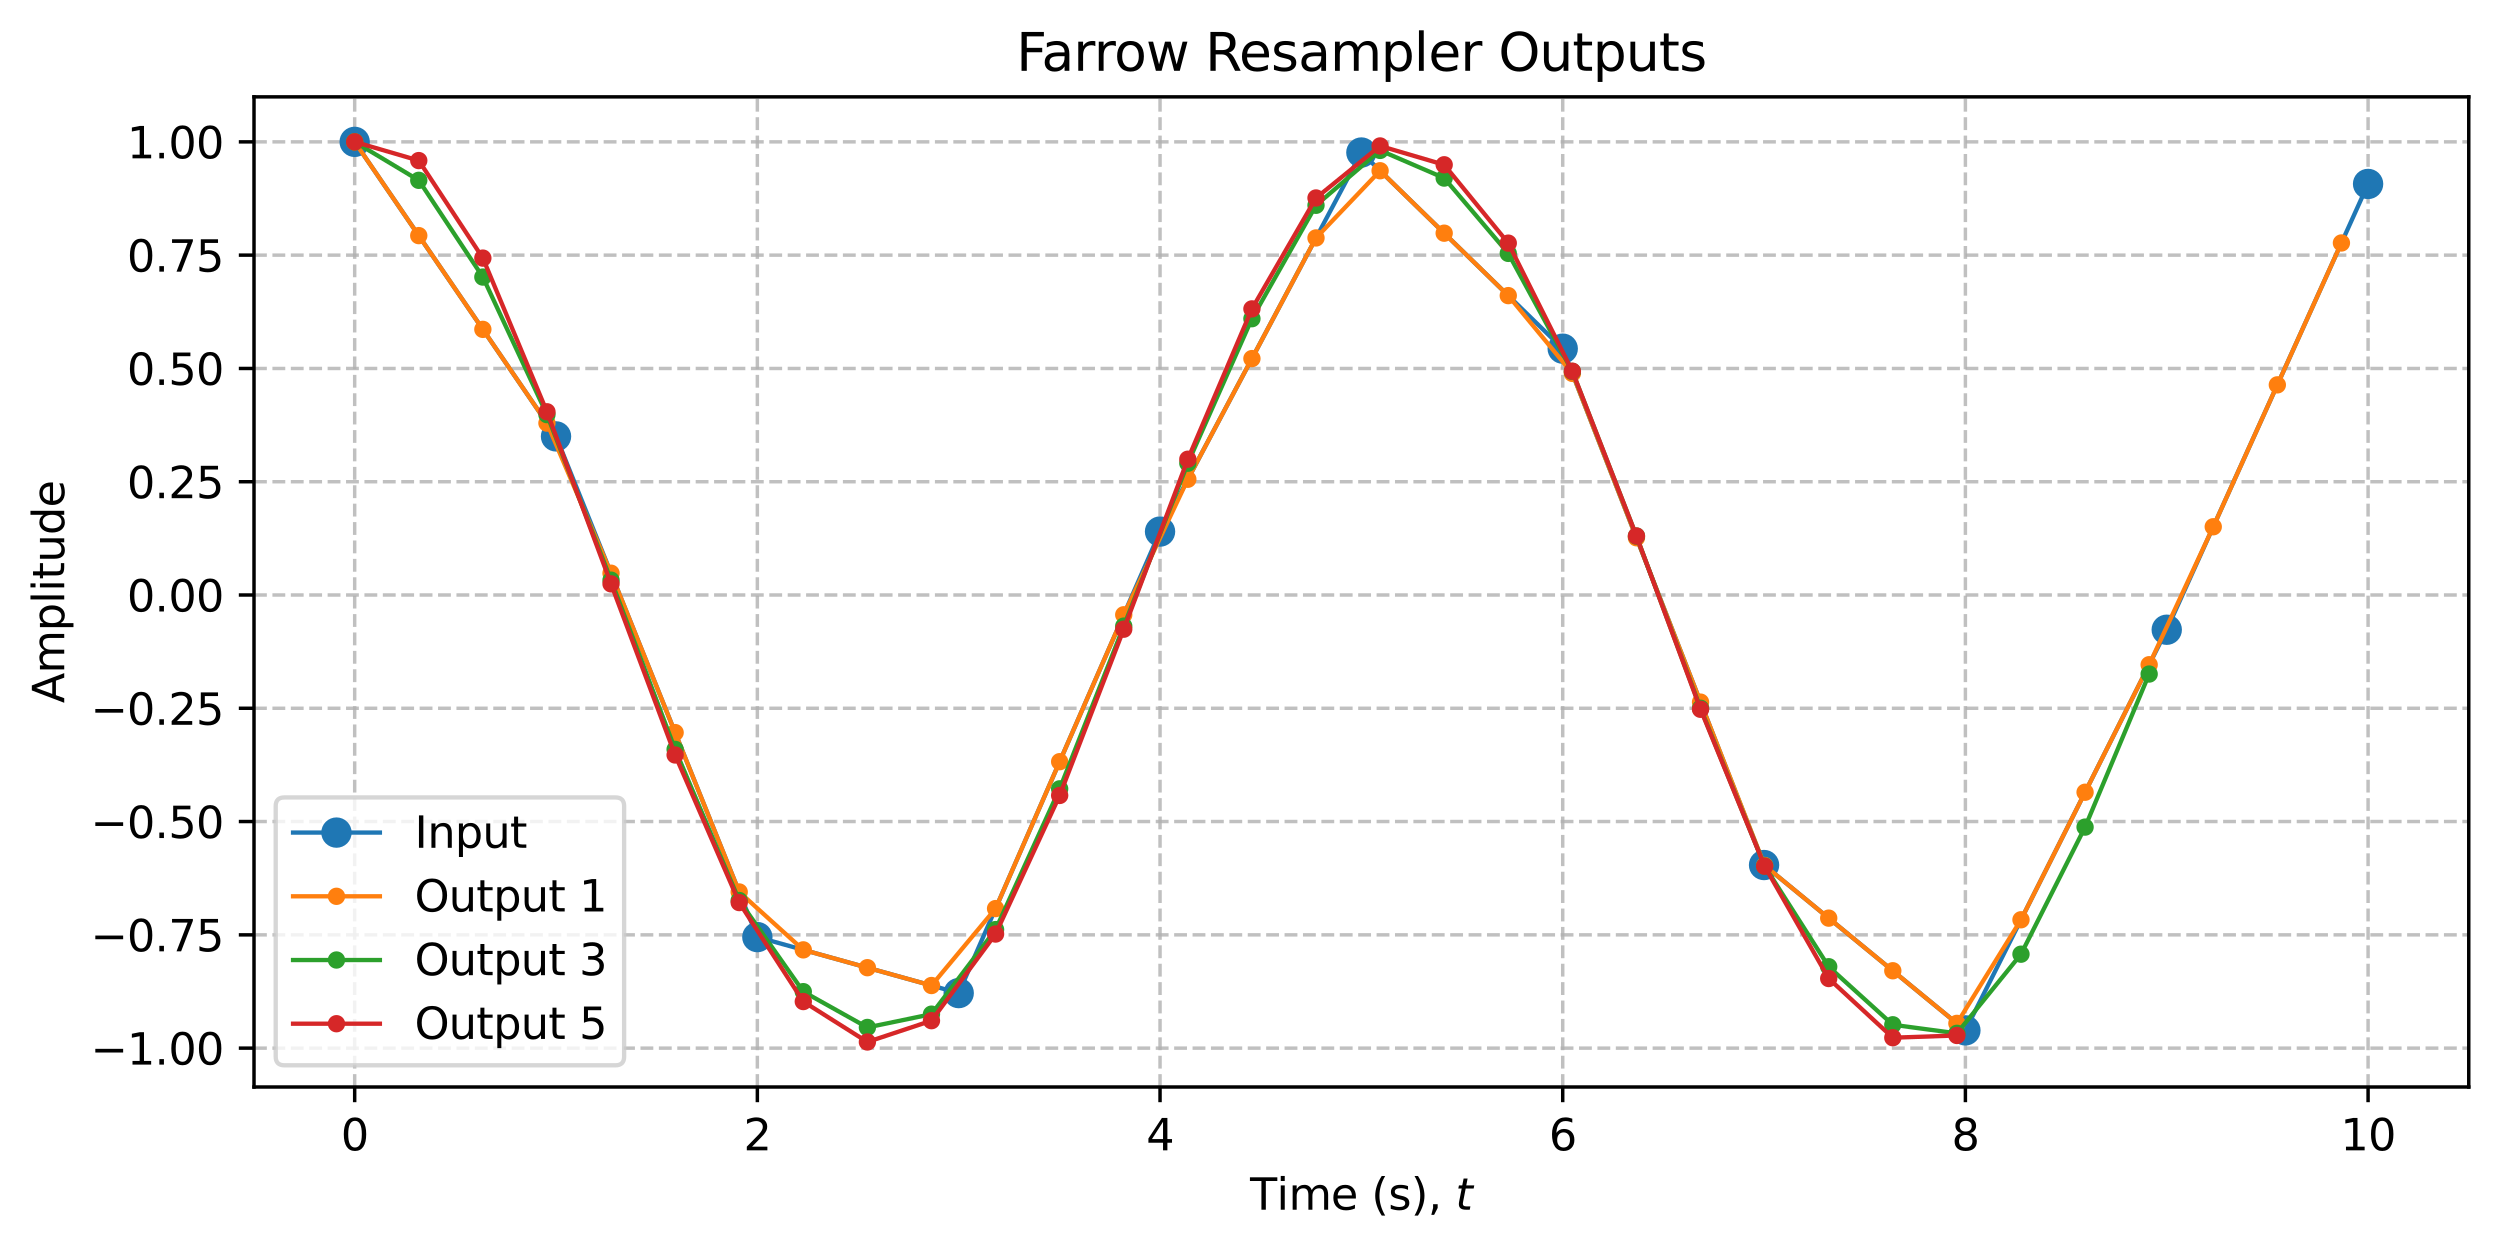 <?xml version="1.0" encoding="utf-8" standalone="no"?>
<!DOCTYPE svg PUBLIC "-//W3C//DTD SVG 1.1//EN"
  "http://www.w3.org/Graphics/SVG/1.1/DTD/svg11.dtd">
<svg xmlns:xlink="http://www.w3.org/1999/xlink" width="576pt" height="288pt" viewBox="0 0 576 288" xmlns="http://www.w3.org/2000/svg" version="1.1">
 <defs>
  <style type="text/css">*{stroke-linejoin: round; stroke-linecap: butt}</style>
 </defs>
 <g id="figure_1">
  <g id="patch_1">
   <path d="M 0 288 
L 576 288 
L 576 0 
L 0 0 
z
" style="fill: #ffffff"/>
  </g>
  <g id="axes_1">
   <g id="patch_2">
    <path d="M 58.523 250.444 
L 568.8 250.444 
L 568.8 22.318 
L 58.523 22.318 
z
" style="fill: #ffffff"/>
   </g>
   <g id="matplotlib.axis_1">
    <g id="xtick_1">
     <g id="line2d_1">
      <path d="M 81.718 250.444 
L 81.718 22.318 
" clip-path="url(#pee2b78d1b6)" style="fill: none; stroke-dasharray: 2.96,1.28; stroke-dashoffset: 0; stroke: #b0b0b0; stroke-opacity: 0.8; stroke-width: 0.8"/>
     </g>
     <g id="line2d_2">
      <defs>
       <path id="m892d842a64" d="M 0 0 
L 0 3.5 
" style="stroke: #000000; stroke-width: 0.8"/>
      </defs>
      <g>
       <use xlink:href="#m892d842a64" x="81.718" y="250.444" style="stroke: #000000; stroke-width: 0.8"/>
      </g>
     </g>
     <g id="text_1">
      <!-- 0 -->
      <g transform="translate(78.537 265.042) scale(0.1 -0.1)">
       <defs>
        <path id="DejaVuSans-30" d="M 2034 4250 
Q 1547 4250 1301 3770 
Q 1056 3291 1056 2328 
Q 1056 1369 1301 889 
Q 1547 409 2034 409 
Q 2525 409 2770 889 
Q 3016 1369 3016 2328 
Q 3016 3291 2770 3770 
Q 2525 4250 2034 4250 
z
M 2034 4750 
Q 2819 4750 3233 4129 
Q 3647 3509 3647 2328 
Q 3647 1150 3233 529 
Q 2819 -91 2034 -91 
Q 1250 -91 836 529 
Q 422 1150 422 2328 
Q 422 3509 836 4129 
Q 1250 4750 2034 4750 
z
" transform="scale(0.016)"/>
       </defs>
       <use xlink:href="#DejaVuSans-30"/>
      </g>
     </g>
    </g>
    <g id="xtick_2">
     <g id="line2d_3">
      <path d="M 174.495 250.444 
L 174.495 22.318 
" clip-path="url(#pee2b78d1b6)" style="fill: none; stroke-dasharray: 2.96,1.28; stroke-dashoffset: 0; stroke: #b0b0b0; stroke-opacity: 0.8; stroke-width: 0.8"/>
     </g>
     <g id="line2d_4">
      <g>
       <use xlink:href="#m892d842a64" x="174.495" y="250.444" style="stroke: #000000; stroke-width: 0.8"/>
      </g>
     </g>
     <g id="text_2">
      <!-- 2 -->
      <g transform="translate(171.314 265.042) scale(0.1 -0.1)">
       <defs>
        <path id="DejaVuSans-32" d="M 1228 531 
L 3431 531 
L 3431 0 
L 469 0 
L 469 531 
Q 828 903 1448 1529 
Q 2069 2156 2228 2338 
Q 2531 2678 2651 2914 
Q 2772 3150 2772 3378 
Q 2772 3750 2511 3984 
Q 2250 4219 1831 4219 
Q 1534 4219 1204 4116 
Q 875 4013 500 3803 
L 500 4441 
Q 881 4594 1212 4672 
Q 1544 4750 1819 4750 
Q 2544 4750 2975 4387 
Q 3406 4025 3406 3419 
Q 3406 3131 3298 2873 
Q 3191 2616 2906 2266 
Q 2828 2175 2409 1742 
Q 1991 1309 1228 531 
z
" transform="scale(0.016)"/>
       </defs>
       <use xlink:href="#DejaVuSans-32"/>
      </g>
     </g>
    </g>
    <g id="xtick_3">
     <g id="line2d_5">
      <path d="M 267.273 250.444 
L 267.273 22.318 
" clip-path="url(#pee2b78d1b6)" style="fill: none; stroke-dasharray: 2.96,1.28; stroke-dashoffset: 0; stroke: #b0b0b0; stroke-opacity: 0.8; stroke-width: 0.8"/>
     </g>
     <g id="line2d_6">
      <g>
       <use xlink:href="#m892d842a64" x="267.273" y="250.444" style="stroke: #000000; stroke-width: 0.8"/>
      </g>
     </g>
     <g id="text_3">
      <!-- 4 -->
      <g transform="translate(264.092 265.042) scale(0.1 -0.1)">
       <defs>
        <path id="DejaVuSans-34" d="M 2419 4116 
L 825 1625 
L 2419 1625 
L 2419 4116 
z
M 2253 4666 
L 3047 4666 
L 3047 1625 
L 3713 1625 
L 3713 1100 
L 3047 1100 
L 3047 0 
L 2419 0 
L 2419 1100 
L 313 1100 
L 313 1709 
L 2253 4666 
z
" transform="scale(0.016)"/>
       </defs>
       <use xlink:href="#DejaVuSans-34"/>
      </g>
     </g>
    </g>
    <g id="xtick_4">
     <g id="line2d_7">
      <path d="M 360.05 250.444 
L 360.05 22.318 
" clip-path="url(#pee2b78d1b6)" style="fill: none; stroke-dasharray: 2.96,1.28; stroke-dashoffset: 0; stroke: #b0b0b0; stroke-opacity: 0.8; stroke-width: 0.8"/>
     </g>
     <g id="line2d_8">
      <g>
       <use xlink:href="#m892d842a64" x="360.05" y="250.444" style="stroke: #000000; stroke-width: 0.8"/>
      </g>
     </g>
     <g id="text_4">
      <!-- 6 -->
      <g transform="translate(356.869 265.042) scale(0.1 -0.1)">
       <defs>
        <path id="DejaVuSans-36" d="M 2113 2584 
Q 1688 2584 1439 2293 
Q 1191 2003 1191 1497 
Q 1191 994 1439 701 
Q 1688 409 2113 409 
Q 2538 409 2786 701 
Q 3034 994 3034 1497 
Q 3034 2003 2786 2293 
Q 2538 2584 2113 2584 
z
M 3366 4563 
L 3366 3988 
Q 3128 4100 2886 4159 
Q 2644 4219 2406 4219 
Q 1781 4219 1451 3797 
Q 1122 3375 1075 2522 
Q 1259 2794 1537 2939 
Q 1816 3084 2150 3084 
Q 2853 3084 3261 2657 
Q 3669 2231 3669 1497 
Q 3669 778 3244 343 
Q 2819 -91 2113 -91 
Q 1303 -91 875 529 
Q 447 1150 447 2328 
Q 447 3434 972 4092 
Q 1497 4750 2381 4750 
Q 2619 4750 2861 4703 
Q 3103 4656 3366 4563 
z
" transform="scale(0.016)"/>
       </defs>
       <use xlink:href="#DejaVuSans-36"/>
      </g>
     </g>
    </g>
    <g id="xtick_5">
     <g id="line2d_9">
      <path d="M 452.828 250.444 
L 452.828 22.318 
" clip-path="url(#pee2b78d1b6)" style="fill: none; stroke-dasharray: 2.96,1.28; stroke-dashoffset: 0; stroke: #b0b0b0; stroke-opacity: 0.8; stroke-width: 0.8"/>
     </g>
     <g id="line2d_10">
      <g>
       <use xlink:href="#m892d842a64" x="452.828" y="250.444" style="stroke: #000000; stroke-width: 0.8"/>
      </g>
     </g>
     <g id="text_5">
      <!-- 8 -->
      <g transform="translate(449.647 265.042) scale(0.1 -0.1)">
       <defs>
        <path id="DejaVuSans-38" d="M 2034 2216 
Q 1584 2216 1326 1975 
Q 1069 1734 1069 1313 
Q 1069 891 1326 650 
Q 1584 409 2034 409 
Q 2484 409 2743 651 
Q 3003 894 3003 1313 
Q 3003 1734 2745 1975 
Q 2488 2216 2034 2216 
z
M 1403 2484 
Q 997 2584 770 2862 
Q 544 3141 544 3541 
Q 544 4100 942 4425 
Q 1341 4750 2034 4750 
Q 2731 4750 3128 4425 
Q 3525 4100 3525 3541 
Q 3525 3141 3298 2862 
Q 3072 2584 2669 2484 
Q 3125 2378 3379 2068 
Q 3634 1759 3634 1313 
Q 3634 634 3220 271 
Q 2806 -91 2034 -91 
Q 1263 -91 848 271 
Q 434 634 434 1313 
Q 434 1759 690 2068 
Q 947 2378 1403 2484 
z
M 1172 3481 
Q 1172 3119 1398 2916 
Q 1625 2713 2034 2713 
Q 2441 2713 2670 2916 
Q 2900 3119 2900 3481 
Q 2900 3844 2670 4047 
Q 2441 4250 2034 4250 
Q 1625 4250 1398 4047 
Q 1172 3844 1172 3481 
z
" transform="scale(0.016)"/>
       </defs>
       <use xlink:href="#DejaVuSans-38"/>
      </g>
     </g>
    </g>
    <g id="xtick_6">
     <g id="line2d_11">
      <path d="M 545.606 250.444 
L 545.606 22.318 
" clip-path="url(#pee2b78d1b6)" style="fill: none; stroke-dasharray: 2.96,1.28; stroke-dashoffset: 0; stroke: #b0b0b0; stroke-opacity: 0.8; stroke-width: 0.8"/>
     </g>
     <g id="line2d_12">
      <g>
       <use xlink:href="#m892d842a64" x="545.606" y="250.444" style="stroke: #000000; stroke-width: 0.8"/>
      </g>
     </g>
     <g id="text_6">
      <!-- 10 -->
      <g transform="translate(539.243 265.042) scale(0.1 -0.1)">
       <defs>
        <path id="DejaVuSans-31" d="M 794 531 
L 1825 531 
L 1825 4091 
L 703 3866 
L 703 4441 
L 1819 4666 
L 2450 4666 
L 2450 531 
L 3481 531 
L 3481 0 
L 794 0 
L 794 531 
z
" transform="scale(0.016)"/>
       </defs>
       <use xlink:href="#DejaVuSans-31"/>
       <use xlink:href="#DejaVuSans-30" transform="translate(63.623 0)"/>
      </g>
     </g>
    </g>
    <g id="text_7">
     <!-- Time (s), $t$ -->
     <g transform="translate(288.012 278.72) scale(0.1 -0.1)">
      <defs>
       <path id="DejaVuSans-54" d="M -19 4666 
L 3928 4666 
L 3928 4134 
L 2272 4134 
L 2272 0 
L 1638 0 
L 1638 4134 
L -19 4134 
L -19 4666 
z
" transform="scale(0.016)"/>
       <path id="DejaVuSans-69" d="M 603 3500 
L 1178 3500 
L 1178 0 
L 603 0 
L 603 3500 
z
M 603 4863 
L 1178 4863 
L 1178 4134 
L 603 4134 
L 603 4863 
z
" transform="scale(0.016)"/>
       <path id="DejaVuSans-6d" d="M 3328 2828 
Q 3544 3216 3844 3400 
Q 4144 3584 4550 3584 
Q 5097 3584 5394 3201 
Q 5691 2819 5691 2113 
L 5691 0 
L 5113 0 
L 5113 2094 
Q 5113 2597 4934 2840 
Q 4756 3084 4391 3084 
Q 3944 3084 3684 2787 
Q 3425 2491 3425 1978 
L 3425 0 
L 2847 0 
L 2847 2094 
Q 2847 2600 2669 2842 
Q 2491 3084 2119 3084 
Q 1678 3084 1418 2786 
Q 1159 2488 1159 1978 
L 1159 0 
L 581 0 
L 581 3500 
L 1159 3500 
L 1159 2956 
Q 1356 3278 1631 3431 
Q 1906 3584 2284 3584 
Q 2666 3584 2933 3390 
Q 3200 3197 3328 2828 
z
" transform="scale(0.016)"/>
       <path id="DejaVuSans-65" d="M 3597 1894 
L 3597 1613 
L 953 1613 
Q 991 1019 1311 708 
Q 1631 397 2203 397 
Q 2534 397 2845 478 
Q 3156 559 3463 722 
L 3463 178 
Q 3153 47 2828 -22 
Q 2503 -91 2169 -91 
Q 1331 -91 842 396 
Q 353 884 353 1716 
Q 353 2575 817 3079 
Q 1281 3584 2069 3584 
Q 2775 3584 3186 3129 
Q 3597 2675 3597 1894 
z
M 3022 2063 
Q 3016 2534 2758 2815 
Q 2500 3097 2075 3097 
Q 1594 3097 1305 2825 
Q 1016 2553 972 2059 
L 3022 2063 
z
" transform="scale(0.016)"/>
       <path id="DejaVuSans-20" transform="scale(0.016)"/>
       <path id="DejaVuSans-28" d="M 1984 4856 
Q 1566 4138 1362 3434 
Q 1159 2731 1159 2009 
Q 1159 1288 1364 580 
Q 1569 -128 1984 -844 
L 1484 -844 
Q 1016 -109 783 600 
Q 550 1309 550 2009 
Q 550 2706 781 3412 
Q 1013 4119 1484 4856 
L 1984 4856 
z
" transform="scale(0.016)"/>
       <path id="DejaVuSans-73" d="M 2834 3397 
L 2834 2853 
Q 2591 2978 2328 3040 
Q 2066 3103 1784 3103 
Q 1356 3103 1142 2972 
Q 928 2841 928 2578 
Q 928 2378 1081 2264 
Q 1234 2150 1697 2047 
L 1894 2003 
Q 2506 1872 2764 1633 
Q 3022 1394 3022 966 
Q 3022 478 2636 193 
Q 2250 -91 1575 -91 
Q 1294 -91 989 -36 
Q 684 19 347 128 
L 347 722 
Q 666 556 975 473 
Q 1284 391 1588 391 
Q 1994 391 2212 530 
Q 2431 669 2431 922 
Q 2431 1156 2273 1281 
Q 2116 1406 1581 1522 
L 1381 1569 
Q 847 1681 609 1914 
Q 372 2147 372 2553 
Q 372 3047 722 3315 
Q 1072 3584 1716 3584 
Q 2034 3584 2315 3537 
Q 2597 3491 2834 3397 
z
" transform="scale(0.016)"/>
       <path id="DejaVuSans-29" d="M 513 4856 
L 1013 4856 
Q 1481 4119 1714 3412 
Q 1947 2706 1947 2009 
Q 1947 1309 1714 600 
Q 1481 -109 1013 -844 
L 513 -844 
Q 928 -128 1133 580 
Q 1338 1288 1338 2009 
Q 1338 2731 1133 3434 
Q 928 4138 513 4856 
z
" transform="scale(0.016)"/>
       <path id="DejaVuSans-2c" d="M 750 794 
L 1409 794 
L 1409 256 
L 897 -744 
L 494 -744 
L 750 256 
L 750 794 
z
" transform="scale(0.016)"/>
       <path id="DejaVuSans-Oblique-74" d="M 2706 3500 
L 2619 3053 
L 1472 3053 
L 1100 1153 
Q 1081 1047 1072 975 
Q 1063 903 1063 863 
Q 1063 663 1183 572 
Q 1303 481 1569 481 
L 2150 481 
L 2053 0 
L 1503 0 
Q 991 0 739 200 
Q 488 400 488 806 
Q 488 878 497 964 
Q 506 1050 525 1153 
L 897 3053 
L 409 3053 
L 500 3500 
L 978 3500 
L 1172 4494 
L 1747 4494 
L 1556 3500 
L 2706 3500 
z
" transform="scale(0.016)"/>
      </defs>
      <use xlink:href="#DejaVuSans-54" transform="translate(0 0.016)"/>
      <use xlink:href="#DejaVuSans-69" transform="translate(61.084 0.016)"/>
      <use xlink:href="#DejaVuSans-6d" transform="translate(88.867 0.016)"/>
      <use xlink:href="#DejaVuSans-65" transform="translate(186.279 0.016)"/>
      <use xlink:href="#DejaVuSans-20" transform="translate(247.803 0.016)"/>
      <use xlink:href="#DejaVuSans-28" transform="translate(279.59 0.016)"/>
      <use xlink:href="#DejaVuSans-73" transform="translate(318.604 0.016)"/>
      <use xlink:href="#DejaVuSans-29" transform="translate(370.703 0.016)"/>
      <use xlink:href="#DejaVuSans-2c" transform="translate(409.717 0.016)"/>
      <use xlink:href="#DejaVuSans-20" transform="translate(441.504 0.016)"/>
      <use xlink:href="#DejaVuSans-Oblique-74" transform="translate(473.291 0.016)"/>
     </g>
    </g>
   </g>
   <g id="matplotlib.axis_2">
    <g id="ytick_1">
     <g id="line2d_13">
      <path d="M 58.523 241.488 
L 568.8 241.488 
" clip-path="url(#pee2b78d1b6)" style="fill: none; stroke-dasharray: 2.96,1.28; stroke-dashoffset: 0; stroke: #b0b0b0; stroke-opacity: 0.8; stroke-width: 0.8"/>
     </g>
     <g id="line2d_14">
      <defs>
       <path id="m70e30c50c2" d="M 0 0 
L -3.5 0 
" style="stroke: #000000; stroke-width: 0.8"/>
      </defs>
      <g>
       <use xlink:href="#m70e30c50c2" x="58.523" y="241.488" style="stroke: #000000; stroke-width: 0.8"/>
      </g>
     </g>
     <g id="text_8">
      <!-- −1.00 -->
      <g transform="translate(20.878 245.287) scale(0.1 -0.1)">
       <defs>
        <path id="DejaVuSans-2212" d="M 678 2272 
L 4684 2272 
L 4684 1741 
L 678 1741 
L 678 2272 
z
" transform="scale(0.016)"/>
        <path id="DejaVuSans-2e" d="M 684 794 
L 1344 794 
L 1344 0 
L 684 0 
L 684 794 
z
" transform="scale(0.016)"/>
       </defs>
       <use xlink:href="#DejaVuSans-2212"/>
       <use xlink:href="#DejaVuSans-31" transform="translate(83.789 0)"/>
       <use xlink:href="#DejaVuSans-2e" transform="translate(147.412 0)"/>
       <use xlink:href="#DejaVuSans-30" transform="translate(179.199 0)"/>
       <use xlink:href="#DejaVuSans-30" transform="translate(242.822 0)"/>
      </g>
     </g>
    </g>
    <g id="ytick_2">
     <g id="line2d_15">
      <path d="M 58.523 215.388 
L 568.8 215.388 
" clip-path="url(#pee2b78d1b6)" style="fill: none; stroke-dasharray: 2.96,1.28; stroke-dashoffset: 0; stroke: #b0b0b0; stroke-opacity: 0.8; stroke-width: 0.8"/>
     </g>
     <g id="line2d_16">
      <g>
       <use xlink:href="#m70e30c50c2" x="58.523" y="215.388" style="stroke: #000000; stroke-width: 0.8"/>
      </g>
     </g>
     <g id="text_9">
      <!-- −0.75 -->
      <g transform="translate(20.878 219.187) scale(0.1 -0.1)">
       <defs>
        <path id="DejaVuSans-37" d="M 525 4666 
L 3525 4666 
L 3525 4397 
L 1831 0 
L 1172 0 
L 2766 4134 
L 525 4134 
L 525 4666 
z
" transform="scale(0.016)"/>
        <path id="DejaVuSans-35" d="M 691 4666 
L 3169 4666 
L 3169 4134 
L 1269 4134 
L 1269 2991 
Q 1406 3038 1543 3061 
Q 1681 3084 1819 3084 
Q 2600 3084 3056 2656 
Q 3513 2228 3513 1497 
Q 3513 744 3044 326 
Q 2575 -91 1722 -91 
Q 1428 -91 1123 -41 
Q 819 9 494 109 
L 494 744 
Q 775 591 1075 516 
Q 1375 441 1709 441 
Q 2250 441 2565 725 
Q 2881 1009 2881 1497 
Q 2881 1984 2565 2268 
Q 2250 2553 1709 2553 
Q 1456 2553 1204 2497 
Q 953 2441 691 2322 
L 691 4666 
z
" transform="scale(0.016)"/>
       </defs>
       <use xlink:href="#DejaVuSans-2212"/>
       <use xlink:href="#DejaVuSans-30" transform="translate(83.789 0)"/>
       <use xlink:href="#DejaVuSans-2e" transform="translate(147.412 0)"/>
       <use xlink:href="#DejaVuSans-37" transform="translate(179.199 0)"/>
       <use xlink:href="#DejaVuSans-35" transform="translate(242.822 0)"/>
      </g>
     </g>
    </g>
    <g id="ytick_3">
     <g id="line2d_17">
      <path d="M 58.523 189.288 
L 568.8 189.288 
" clip-path="url(#pee2b78d1b6)" style="fill: none; stroke-dasharray: 2.96,1.28; stroke-dashoffset: 0; stroke: #b0b0b0; stroke-opacity: 0.8; stroke-width: 0.8"/>
     </g>
     <g id="line2d_18">
      <g>
       <use xlink:href="#m70e30c50c2" x="58.523" y="189.288" style="stroke: #000000; stroke-width: 0.8"/>
      </g>
     </g>
     <g id="text_10">
      <!-- −0.50 -->
      <g transform="translate(20.878 193.087) scale(0.1 -0.1)">
       <use xlink:href="#DejaVuSans-2212"/>
       <use xlink:href="#DejaVuSans-30" transform="translate(83.789 0)"/>
       <use xlink:href="#DejaVuSans-2e" transform="translate(147.412 0)"/>
       <use xlink:href="#DejaVuSans-35" transform="translate(179.199 0)"/>
       <use xlink:href="#DejaVuSans-30" transform="translate(242.822 0)"/>
      </g>
     </g>
    </g>
    <g id="ytick_4">
     <g id="line2d_19">
      <path d="M 58.523 163.188 
L 568.8 163.188 
" clip-path="url(#pee2b78d1b6)" style="fill: none; stroke-dasharray: 2.96,1.28; stroke-dashoffset: 0; stroke: #b0b0b0; stroke-opacity: 0.8; stroke-width: 0.8"/>
     </g>
     <g id="line2d_20">
      <g>
       <use xlink:href="#m70e30c50c2" x="58.523" y="163.188" style="stroke: #000000; stroke-width: 0.8"/>
      </g>
     </g>
     <g id="text_11">
      <!-- −0.25 -->
      <g transform="translate(20.878 166.987) scale(0.1 -0.1)">
       <use xlink:href="#DejaVuSans-2212"/>
       <use xlink:href="#DejaVuSans-30" transform="translate(83.789 0)"/>
       <use xlink:href="#DejaVuSans-2e" transform="translate(147.412 0)"/>
       <use xlink:href="#DejaVuSans-32" transform="translate(179.199 0)"/>
       <use xlink:href="#DejaVuSans-35" transform="translate(242.822 0)"/>
      </g>
     </g>
    </g>
    <g id="ytick_5">
     <g id="line2d_21">
      <path d="M 58.523 137.088 
L 568.8 137.088 
" clip-path="url(#pee2b78d1b6)" style="fill: none; stroke-dasharray: 2.96,1.28; stroke-dashoffset: 0; stroke: #b0b0b0; stroke-opacity: 0.8; stroke-width: 0.8"/>
     </g>
     <g id="line2d_22">
      <g>
       <use xlink:href="#m70e30c50c2" x="58.523" y="137.088" style="stroke: #000000; stroke-width: 0.8"/>
      </g>
     </g>
     <g id="text_12">
      <!-- 0.00 -->
      <g transform="translate(29.258 140.887) scale(0.1 -0.1)">
       <use xlink:href="#DejaVuSans-30"/>
       <use xlink:href="#DejaVuSans-2e" transform="translate(63.623 0)"/>
       <use xlink:href="#DejaVuSans-30" transform="translate(95.41 0)"/>
       <use xlink:href="#DejaVuSans-30" transform="translate(159.033 0)"/>
      </g>
     </g>
    </g>
    <g id="ytick_6">
     <g id="line2d_23">
      <path d="M 58.523 110.988 
L 568.8 110.988 
" clip-path="url(#pee2b78d1b6)" style="fill: none; stroke-dasharray: 2.96,1.28; stroke-dashoffset: 0; stroke: #b0b0b0; stroke-opacity: 0.8; stroke-width: 0.8"/>
     </g>
     <g id="line2d_24">
      <g>
       <use xlink:href="#m70e30c50c2" x="58.523" y="110.988" style="stroke: #000000; stroke-width: 0.8"/>
      </g>
     </g>
     <g id="text_13">
      <!-- 0.25 -->
      <g transform="translate(29.258 114.787) scale(0.1 -0.1)">
       <use xlink:href="#DejaVuSans-30"/>
       <use xlink:href="#DejaVuSans-2e" transform="translate(63.623 0)"/>
       <use xlink:href="#DejaVuSans-32" transform="translate(95.41 0)"/>
       <use xlink:href="#DejaVuSans-35" transform="translate(159.033 0)"/>
      </g>
     </g>
    </g>
    <g id="ytick_7">
     <g id="line2d_25">
      <path d="M 58.523 84.888 
L 568.8 84.888 
" clip-path="url(#pee2b78d1b6)" style="fill: none; stroke-dasharray: 2.96,1.28; stroke-dashoffset: 0; stroke: #b0b0b0; stroke-opacity: 0.8; stroke-width: 0.8"/>
     </g>
     <g id="line2d_26">
      <g>
       <use xlink:href="#m70e30c50c2" x="58.523" y="84.888" style="stroke: #000000; stroke-width: 0.8"/>
      </g>
     </g>
     <g id="text_14">
      <!-- 0.50 -->
      <g transform="translate(29.258 88.687) scale(0.1 -0.1)">
       <use xlink:href="#DejaVuSans-30"/>
       <use xlink:href="#DejaVuSans-2e" transform="translate(63.623 0)"/>
       <use xlink:href="#DejaVuSans-35" transform="translate(95.41 0)"/>
       <use xlink:href="#DejaVuSans-30" transform="translate(159.033 0)"/>
      </g>
     </g>
    </g>
    <g id="ytick_8">
     <g id="line2d_27">
      <path d="M 58.523 58.788 
L 568.8 58.788 
" clip-path="url(#pee2b78d1b6)" style="fill: none; stroke-dasharray: 2.96,1.28; stroke-dashoffset: 0; stroke: #b0b0b0; stroke-opacity: 0.8; stroke-width: 0.8"/>
     </g>
     <g id="line2d_28">
      <g>
       <use xlink:href="#m70e30c50c2" x="58.523" y="58.788" style="stroke: #000000; stroke-width: 0.8"/>
      </g>
     </g>
     <g id="text_15">
      <!-- 0.75 -->
      <g transform="translate(29.258 62.587) scale(0.1 -0.1)">
       <use xlink:href="#DejaVuSans-30"/>
       <use xlink:href="#DejaVuSans-2e" transform="translate(63.623 0)"/>
       <use xlink:href="#DejaVuSans-37" transform="translate(95.41 0)"/>
       <use xlink:href="#DejaVuSans-35" transform="translate(159.033 0)"/>
      </g>
     </g>
    </g>
    <g id="ytick_9">
     <g id="line2d_29">
      <path d="M 58.523 32.687 
L 568.8 32.687 
" clip-path="url(#pee2b78d1b6)" style="fill: none; stroke-dasharray: 2.96,1.28; stroke-dashoffset: 0; stroke: #b0b0b0; stroke-opacity: 0.8; stroke-width: 0.8"/>
     </g>
     <g id="line2d_30">
      <g>
       <use xlink:href="#m70e30c50c2" x="58.523" y="32.687" style="stroke: #000000; stroke-width: 0.8"/>
      </g>
     </g>
     <g id="text_16">
      <!-- 1.00 -->
      <g transform="translate(29.258 36.487) scale(0.1 -0.1)">
       <use xlink:href="#DejaVuSans-31"/>
       <use xlink:href="#DejaVuSans-2e" transform="translate(63.623 0)"/>
       <use xlink:href="#DejaVuSans-30" transform="translate(95.41 0)"/>
       <use xlink:href="#DejaVuSans-30" transform="translate(159.033 0)"/>
      </g>
     </g>
    </g>
    <g id="text_17">
     <!-- Amplitude -->
     <g transform="translate(14.798 162.004) rotate(-90) scale(0.1 -0.1)">
      <defs>
       <path id="DejaVuSans-41" d="M 2188 4044 
L 1331 1722 
L 3047 1722 
L 2188 4044 
z
M 1831 4666 
L 2547 4666 
L 4325 0 
L 3669 0 
L 3244 1197 
L 1141 1197 
L 716 0 
L 50 0 
L 1831 4666 
z
" transform="scale(0.016)"/>
       <path id="DejaVuSans-70" d="M 1159 525 
L 1159 -1331 
L 581 -1331 
L 581 3500 
L 1159 3500 
L 1159 2969 
Q 1341 3281 1617 3432 
Q 1894 3584 2278 3584 
Q 2916 3584 3314 3078 
Q 3713 2572 3713 1747 
Q 3713 922 3314 415 
Q 2916 -91 2278 -91 
Q 1894 -91 1617 61 
Q 1341 213 1159 525 
z
M 3116 1747 
Q 3116 2381 2855 2742 
Q 2594 3103 2138 3103 
Q 1681 3103 1420 2742 
Q 1159 2381 1159 1747 
Q 1159 1113 1420 752 
Q 1681 391 2138 391 
Q 2594 391 2855 752 
Q 3116 1113 3116 1747 
z
" transform="scale(0.016)"/>
       <path id="DejaVuSans-6c" d="M 603 4863 
L 1178 4863 
L 1178 0 
L 603 0 
L 603 4863 
z
" transform="scale(0.016)"/>
       <path id="DejaVuSans-74" d="M 1172 4494 
L 1172 3500 
L 2356 3500 
L 2356 3053 
L 1172 3053 
L 1172 1153 
Q 1172 725 1289 603 
Q 1406 481 1766 481 
L 2356 481 
L 2356 0 
L 1766 0 
Q 1100 0 847 248 
Q 594 497 594 1153 
L 594 3053 
L 172 3053 
L 172 3500 
L 594 3500 
L 594 4494 
L 1172 4494 
z
" transform="scale(0.016)"/>
       <path id="DejaVuSans-75" d="M 544 1381 
L 544 3500 
L 1119 3500 
L 1119 1403 
Q 1119 906 1312 657 
Q 1506 409 1894 409 
Q 2359 409 2629 706 
Q 2900 1003 2900 1516 
L 2900 3500 
L 3475 3500 
L 3475 0 
L 2900 0 
L 2900 538 
Q 2691 219 2414 64 
Q 2138 -91 1772 -91 
Q 1169 -91 856 284 
Q 544 659 544 1381 
z
M 1991 3584 
L 1991 3584 
z
" transform="scale(0.016)"/>
       <path id="DejaVuSans-64" d="M 2906 2969 
L 2906 4863 
L 3481 4863 
L 3481 0 
L 2906 0 
L 2906 525 
Q 2725 213 2448 61 
Q 2172 -91 1784 -91 
Q 1150 -91 751 415 
Q 353 922 353 1747 
Q 353 2572 751 3078 
Q 1150 3584 1784 3584 
Q 2172 3584 2448 3432 
Q 2725 3281 2906 2969 
z
M 947 1747 
Q 947 1113 1208 752 
Q 1469 391 1925 391 
Q 2381 391 2643 752 
Q 2906 1113 2906 1747 
Q 2906 2381 2643 2742 
Q 2381 3103 1925 3103 
Q 1469 3103 1208 2742 
Q 947 2381 947 1747 
z
" transform="scale(0.016)"/>
      </defs>
      <use xlink:href="#DejaVuSans-41"/>
      <use xlink:href="#DejaVuSans-6d" transform="translate(68.408 0)"/>
      <use xlink:href="#DejaVuSans-70" transform="translate(165.82 0)"/>
      <use xlink:href="#DejaVuSans-6c" transform="translate(229.297 0)"/>
      <use xlink:href="#DejaVuSans-69" transform="translate(257.08 0)"/>
      <use xlink:href="#DejaVuSans-74" transform="translate(284.863 0)"/>
      <use xlink:href="#DejaVuSans-75" transform="translate(324.072 0)"/>
      <use xlink:href="#DejaVuSans-64" transform="translate(387.451 0)"/>
      <use xlink:href="#DejaVuSans-65" transform="translate(450.928 0)"/>
     </g>
    </g>
   </g>
   <g id="line2d_31">
    <path d="M 81.718 32.687 
L 128.107 100.546 
L 174.495 215.907 
L 220.884 228.807 
L 267.273 122.475 
L 313.662 35.14 
L 360.05 80.333 
L 406.439 199.305 
L 452.828 237.398 
L 499.217 145.091 
L 545.606 42.381 
" clip-path="url(#pee2b78d1b6)" style="fill: none; stroke: #1f77b4; stroke-linecap: square"/>
    <defs>
     <path id="m6e9ab888ac" d="M 0 3 
C 0.796 3 1.559 2.684 2.121 2.121 
C 2.684 1.559 3 0.796 3 0 
C 3 -0.796 2.684 -1.559 2.121 -2.121 
C 1.559 -2.684 0.796 -3 0 -3 
C -0.796 -3 -1.559 -2.684 -2.121 -2.121 
C -2.684 -1.559 -3 -0.796 -3 0 
C -3 0.796 -2.684 1.559 -2.121 2.121 
C -1.559 2.684 -0.796 3 0 3 
z
" style="stroke: #1f77b4"/>
    </defs>
    <g clip-path="url(#pee2b78d1b6)">
     <use xlink:href="#m6e9ab888ac" x="81.718" y="32.687" style="fill: #1f77b4; stroke: #1f77b4"/>
     <use xlink:href="#m6e9ab888ac" x="128.107" y="100.546" style="fill: #1f77b4; stroke: #1f77b4"/>
     <use xlink:href="#m6e9ab888ac" x="174.495" y="215.907" style="fill: #1f77b4; stroke: #1f77b4"/>
     <use xlink:href="#m6e9ab888ac" x="220.884" y="228.807" style="fill: #1f77b4; stroke: #1f77b4"/>
     <use xlink:href="#m6e9ab888ac" x="267.273" y="122.475" style="fill: #1f77b4; stroke: #1f77b4"/>
     <use xlink:href="#m6e9ab888ac" x="313.662" y="35.14" style="fill: #1f77b4; stroke: #1f77b4"/>
     <use xlink:href="#m6e9ab888ac" x="360.05" y="80.333" style="fill: #1f77b4; stroke: #1f77b4"/>
     <use xlink:href="#m6e9ab888ac" x="406.439" y="199.305" style="fill: #1f77b4; stroke: #1f77b4"/>
     <use xlink:href="#m6e9ab888ac" x="452.828" y="237.398" style="fill: #1f77b4; stroke: #1f77b4"/>
     <use xlink:href="#m6e9ab888ac" x="499.217" y="145.091" style="fill: #1f77b4; stroke: #1f77b4"/>
     <use xlink:href="#m6e9ab888ac" x="545.606" y="42.381" style="fill: #1f77b4; stroke: #1f77b4"/>
    </g>
   </g>
   <g id="line2d_32">
    <path d="M 81.718 32.687 
L 96.484 54.287 
L 111.25 75.887 
L 126.016 97.487 
L 140.782 132.067 
L 155.548 168.788 
L 170.314 205.509 
L 185.08 218.851 
L 199.846 222.957 
L 214.612 227.063 
L 229.378 209.338 
L 244.144 175.491 
L 258.91 141.645 
L 273.676 110.42 
L 288.442 82.621 
L 303.208 54.821 
L 317.974 39.341 
L 332.74 53.726 
L 347.506 68.111 
L 362.272 86.03 
L 377.038 123.9 
L 391.804 161.77 
L 406.57 199.413 
L 421.336 211.538 
L 436.102 223.663 
L 450.868 235.788 
L 465.634 211.916 
L 480.4 182.534 
L 495.166 153.152 
L 509.932 121.366 
L 524.698 88.673 
L 539.464 55.979 
" clip-path="url(#pee2b78d1b6)" style="fill: none; stroke: #ff7f0e; stroke-linecap: square"/>
    <defs>
     <path id="m85a7227f06" d="M 0 1.5 
C 0.398 1.5 0.779 1.342 1.061 1.061 
C 1.342 0.779 1.5 0.398 1.5 0 
C 1.5 -0.398 1.342 -0.779 1.061 -1.061 
C 0.779 -1.342 0.398 -1.5 0 -1.5 
C -0.398 -1.5 -0.779 -1.342 -1.061 -1.061 
C -1.342 -0.779 -1.5 -0.398 -1.5 0 
C -1.5 0.398 -1.342 0.779 -1.061 1.061 
C -0.779 1.342 -0.398 1.5 0 1.5 
z
" style="stroke: #ff7f0e"/>
    </defs>
    <g clip-path="url(#pee2b78d1b6)">
     <use xlink:href="#m85a7227f06" x="81.718" y="32.687" style="fill: #ff7f0e; stroke: #ff7f0e"/>
     <use xlink:href="#m85a7227f06" x="96.484" y="54.287" style="fill: #ff7f0e; stroke: #ff7f0e"/>
     <use xlink:href="#m85a7227f06" x="111.25" y="75.887" style="fill: #ff7f0e; stroke: #ff7f0e"/>
     <use xlink:href="#m85a7227f06" x="126.016" y="97.487" style="fill: #ff7f0e; stroke: #ff7f0e"/>
     <use xlink:href="#m85a7227f06" x="140.782" y="132.067" style="fill: #ff7f0e; stroke: #ff7f0e"/>
     <use xlink:href="#m85a7227f06" x="155.548" y="168.788" style="fill: #ff7f0e; stroke: #ff7f0e"/>
     <use xlink:href="#m85a7227f06" x="170.314" y="205.509" style="fill: #ff7f0e; stroke: #ff7f0e"/>
     <use xlink:href="#m85a7227f06" x="185.08" y="218.851" style="fill: #ff7f0e; stroke: #ff7f0e"/>
     <use xlink:href="#m85a7227f06" x="199.846" y="222.957" style="fill: #ff7f0e; stroke: #ff7f0e"/>
     <use xlink:href="#m85a7227f06" x="214.612" y="227.063" style="fill: #ff7f0e; stroke: #ff7f0e"/>
     <use xlink:href="#m85a7227f06" x="229.378" y="209.338" style="fill: #ff7f0e; stroke: #ff7f0e"/>
     <use xlink:href="#m85a7227f06" x="244.144" y="175.491" style="fill: #ff7f0e; stroke: #ff7f0e"/>
     <use xlink:href="#m85a7227f06" x="258.91" y="141.645" style="fill: #ff7f0e; stroke: #ff7f0e"/>
     <use xlink:href="#m85a7227f06" x="273.676" y="110.42" style="fill: #ff7f0e; stroke: #ff7f0e"/>
     <use xlink:href="#m85a7227f06" x="288.442" y="82.621" style="fill: #ff7f0e; stroke: #ff7f0e"/>
     <use xlink:href="#m85a7227f06" x="303.208" y="54.821" style="fill: #ff7f0e; stroke: #ff7f0e"/>
     <use xlink:href="#m85a7227f06" x="317.974" y="39.341" style="fill: #ff7f0e; stroke: #ff7f0e"/>
     <use xlink:href="#m85a7227f06" x="332.74" y="53.726" style="fill: #ff7f0e; stroke: #ff7f0e"/>
     <use xlink:href="#m85a7227f06" x="347.506" y="68.111" style="fill: #ff7f0e; stroke: #ff7f0e"/>
     <use xlink:href="#m85a7227f06" x="362.272" y="86.03" style="fill: #ff7f0e; stroke: #ff7f0e"/>
     <use xlink:href="#m85a7227f06" x="377.038" y="123.9" style="fill: #ff7f0e; stroke: #ff7f0e"/>
     <use xlink:href="#m85a7227f06" x="391.804" y="161.77" style="fill: #ff7f0e; stroke: #ff7f0e"/>
     <use xlink:href="#m85a7227f06" x="406.57" y="199.413" style="fill: #ff7f0e; stroke: #ff7f0e"/>
     <use xlink:href="#m85a7227f06" x="421.336" y="211.538" style="fill: #ff7f0e; stroke: #ff7f0e"/>
     <use xlink:href="#m85a7227f06" x="436.102" y="223.663" style="fill: #ff7f0e; stroke: #ff7f0e"/>
     <use xlink:href="#m85a7227f06" x="450.868" y="235.788" style="fill: #ff7f0e; stroke: #ff7f0e"/>
     <use xlink:href="#m85a7227f06" x="465.634" y="211.916" style="fill: #ff7f0e; stroke: #ff7f0e"/>
     <use xlink:href="#m85a7227f06" x="480.4" y="182.534" style="fill: #ff7f0e; stroke: #ff7f0e"/>
     <use xlink:href="#m85a7227f06" x="495.166" y="153.152" style="fill: #ff7f0e; stroke: #ff7f0e"/>
     <use xlink:href="#m85a7227f06" x="509.932" y="121.366" style="fill: #ff7f0e; stroke: #ff7f0e"/>
     <use xlink:href="#m85a7227f06" x="524.698" y="88.673" style="fill: #ff7f0e; stroke: #ff7f0e"/>
     <use xlink:href="#m85a7227f06" x="539.464" y="55.979" style="fill: #ff7f0e; stroke: #ff7f0e"/>
    </g>
   </g>
   <g id="line2d_33">
    <path d="M 81.718 32.687 
L 96.484 41.546 
L 111.25 63.835 
L 126.016 95.53 
L 140.782 133.67 
L 155.548 172.66 
L 170.314 207.476 
L 185.08 228.477 
L 199.846 236.725 
L 214.612 233.662 
L 229.378 214.178 
L 244.144 181.748 
L 258.91 144.26 
L 273.676 106.728 
L 288.442 73.428 
L 303.208 47.301 
L 317.974 34.656 
L 332.74 41.028 
L 347.506 58.379 
L 362.272 85.58 
L 377.038 123.512 
L 391.804 163.181 
L 406.57 199.55 
L 421.336 222.731 
L 436.102 236.106 
L 450.868 238.079 
L 465.634 219.846 
L 480.4 190.565 
L 495.166 155.299 
" clip-path="url(#pee2b78d1b6)" style="fill: none; stroke: #2ca02c; stroke-linecap: square"/>
    <defs>
     <path id="m5625fa5e6b" d="M 0 1.5 
C 0.398 1.5 0.779 1.342 1.061 1.061 
C 1.342 0.779 1.5 0.398 1.5 0 
C 1.5 -0.398 1.342 -0.779 1.061 -1.061 
C 0.779 -1.342 0.398 -1.5 0 -1.5 
C -0.398 -1.5 -0.779 -1.342 -1.061 -1.061 
C -1.342 -0.779 -1.5 -0.398 -1.5 0 
C -1.5 0.398 -1.342 0.779 -1.061 1.061 
C -0.779 1.342 -0.398 1.5 0 1.5 
z
" style="stroke: #2ca02c"/>
    </defs>
    <g clip-path="url(#pee2b78d1b6)">
     <use xlink:href="#m5625fa5e6b" x="81.718" y="32.687" style="fill: #2ca02c; stroke: #2ca02c"/>
     <use xlink:href="#m5625fa5e6b" x="96.484" y="41.546" style="fill: #2ca02c; stroke: #2ca02c"/>
     <use xlink:href="#m5625fa5e6b" x="111.25" y="63.835" style="fill: #2ca02c; stroke: #2ca02c"/>
     <use xlink:href="#m5625fa5e6b" x="126.016" y="95.53" style="fill: #2ca02c; stroke: #2ca02c"/>
     <use xlink:href="#m5625fa5e6b" x="140.782" y="133.67" style="fill: #2ca02c; stroke: #2ca02c"/>
     <use xlink:href="#m5625fa5e6b" x="155.548" y="172.66" style="fill: #2ca02c; stroke: #2ca02c"/>
     <use xlink:href="#m5625fa5e6b" x="170.314" y="207.476" style="fill: #2ca02c; stroke: #2ca02c"/>
     <use xlink:href="#m5625fa5e6b" x="185.08" y="228.477" style="fill: #2ca02c; stroke: #2ca02c"/>
     <use xlink:href="#m5625fa5e6b" x="199.846" y="236.725" style="fill: #2ca02c; stroke: #2ca02c"/>
     <use xlink:href="#m5625fa5e6b" x="214.612" y="233.662" style="fill: #2ca02c; stroke: #2ca02c"/>
     <use xlink:href="#m5625fa5e6b" x="229.378" y="214.178" style="fill: #2ca02c; stroke: #2ca02c"/>
     <use xlink:href="#m5625fa5e6b" x="244.144" y="181.748" style="fill: #2ca02c; stroke: #2ca02c"/>
     <use xlink:href="#m5625fa5e6b" x="258.91" y="144.26" style="fill: #2ca02c; stroke: #2ca02c"/>
     <use xlink:href="#m5625fa5e6b" x="273.676" y="106.728" style="fill: #2ca02c; stroke: #2ca02c"/>
     <use xlink:href="#m5625fa5e6b" x="288.442" y="73.428" style="fill: #2ca02c; stroke: #2ca02c"/>
     <use xlink:href="#m5625fa5e6b" x="303.208" y="47.301" style="fill: #2ca02c; stroke: #2ca02c"/>
     <use xlink:href="#m5625fa5e6b" x="317.974" y="34.656" style="fill: #2ca02c; stroke: #2ca02c"/>
     <use xlink:href="#m5625fa5e6b" x="332.74" y="41.028" style="fill: #2ca02c; stroke: #2ca02c"/>
     <use xlink:href="#m5625fa5e6b" x="347.506" y="58.379" style="fill: #2ca02c; stroke: #2ca02c"/>
     <use xlink:href="#m5625fa5e6b" x="362.272" y="85.58" style="fill: #2ca02c; stroke: #2ca02c"/>
     <use xlink:href="#m5625fa5e6b" x="377.038" y="123.512" style="fill: #2ca02c; stroke: #2ca02c"/>
     <use xlink:href="#m5625fa5e6b" x="391.804" y="163.181" style="fill: #2ca02c; stroke: #2ca02c"/>
     <use xlink:href="#m5625fa5e6b" x="406.57" y="199.55" style="fill: #2ca02c; stroke: #2ca02c"/>
     <use xlink:href="#m5625fa5e6b" x="421.336" y="222.731" style="fill: #2ca02c; stroke: #2ca02c"/>
     <use xlink:href="#m5625fa5e6b" x="436.102" y="236.106" style="fill: #2ca02c; stroke: #2ca02c"/>
     <use xlink:href="#m5625fa5e6b" x="450.868" y="238.079" style="fill: #2ca02c; stroke: #2ca02c"/>
     <use xlink:href="#m5625fa5e6b" x="465.634" y="219.846" style="fill: #2ca02c; stroke: #2ca02c"/>
     <use xlink:href="#m5625fa5e6b" x="480.4" y="190.565" style="fill: #2ca02c; stroke: #2ca02c"/>
     <use xlink:href="#m5625fa5e6b" x="495.166" y="155.299" style="fill: #2ca02c; stroke: #2ca02c"/>
    </g>
   </g>
   <g id="line2d_34">
    <path d="M 81.718 32.687 
L 96.484 36.997 
L 111.25 59.468 
L 126.016 94.874 
L 140.782 134.521 
L 155.548 173.944 
L 170.314 207.952 
L 185.08 230.759 
L 199.846 240.074 
L 214.612 235.165 
L 229.378 215.203 
L 244.144 183.273 
L 258.91 144.969 
L 273.676 105.806 
L 288.442 71.169 
L 303.208 45.615 
L 317.974 33.628 
L 332.74 37.964 
L 347.506 56.02 
L 362.272 85.527 
L 377.038 123.495 
L 391.804 163.421 
L 406.57 199.58 
L 421.336 225.451 
L 436.102 239.087 
L 450.868 238.571 
" clip-path="url(#pee2b78d1b6)" style="fill: none; stroke: #d62728; stroke-linecap: square"/>
    <defs>
     <path id="mc4720b0936" d="M 0 1.5 
C 0.398 1.5 0.779 1.342 1.061 1.061 
C 1.342 0.779 1.5 0.398 1.5 0 
C 1.5 -0.398 1.342 -0.779 1.061 -1.061 
C 0.779 -1.342 0.398 -1.5 0 -1.5 
C -0.398 -1.5 -0.779 -1.342 -1.061 -1.061 
C -1.342 -0.779 -1.5 -0.398 -1.5 0 
C -1.5 0.398 -1.342 0.779 -1.061 1.061 
C -0.779 1.342 -0.398 1.5 0 1.5 
z
" style="stroke: #d62728"/>
    </defs>
    <g clip-path="url(#pee2b78d1b6)">
     <use xlink:href="#mc4720b0936" x="81.718" y="32.687" style="fill: #d62728; stroke: #d62728"/>
     <use xlink:href="#mc4720b0936" x="96.484" y="36.997" style="fill: #d62728; stroke: #d62728"/>
     <use xlink:href="#mc4720b0936" x="111.25" y="59.468" style="fill: #d62728; stroke: #d62728"/>
     <use xlink:href="#mc4720b0936" x="126.016" y="94.874" style="fill: #d62728; stroke: #d62728"/>
     <use xlink:href="#mc4720b0936" x="140.782" y="134.521" style="fill: #d62728; stroke: #d62728"/>
     <use xlink:href="#mc4720b0936" x="155.548" y="173.944" style="fill: #d62728; stroke: #d62728"/>
     <use xlink:href="#mc4720b0936" x="170.314" y="207.952" style="fill: #d62728; stroke: #d62728"/>
     <use xlink:href="#mc4720b0936" x="185.08" y="230.759" style="fill: #d62728; stroke: #d62728"/>
     <use xlink:href="#mc4720b0936" x="199.846" y="240.074" style="fill: #d62728; stroke: #d62728"/>
     <use xlink:href="#mc4720b0936" x="214.612" y="235.165" style="fill: #d62728; stroke: #d62728"/>
     <use xlink:href="#mc4720b0936" x="229.378" y="215.203" style="fill: #d62728; stroke: #d62728"/>
     <use xlink:href="#mc4720b0936" x="244.144" y="183.273" style="fill: #d62728; stroke: #d62728"/>
     <use xlink:href="#mc4720b0936" x="258.91" y="144.969" style="fill: #d62728; stroke: #d62728"/>
     <use xlink:href="#mc4720b0936" x="273.676" y="105.806" style="fill: #d62728; stroke: #d62728"/>
     <use xlink:href="#mc4720b0936" x="288.442" y="71.169" style="fill: #d62728; stroke: #d62728"/>
     <use xlink:href="#mc4720b0936" x="303.208" y="45.615" style="fill: #d62728; stroke: #d62728"/>
     <use xlink:href="#mc4720b0936" x="317.974" y="33.628" style="fill: #d62728; stroke: #d62728"/>
     <use xlink:href="#mc4720b0936" x="332.74" y="37.964" style="fill: #d62728; stroke: #d62728"/>
     <use xlink:href="#mc4720b0936" x="347.506" y="56.02" style="fill: #d62728; stroke: #d62728"/>
     <use xlink:href="#mc4720b0936" x="362.272" y="85.527" style="fill: #d62728; stroke: #d62728"/>
     <use xlink:href="#mc4720b0936" x="377.038" y="123.495" style="fill: #d62728; stroke: #d62728"/>
     <use xlink:href="#mc4720b0936" x="391.804" y="163.421" style="fill: #d62728; stroke: #d62728"/>
     <use xlink:href="#mc4720b0936" x="406.57" y="199.58" style="fill: #d62728; stroke: #d62728"/>
     <use xlink:href="#mc4720b0936" x="421.336" y="225.451" style="fill: #d62728; stroke: #d62728"/>
     <use xlink:href="#mc4720b0936" x="436.102" y="239.087" style="fill: #d62728; stroke: #d62728"/>
     <use xlink:href="#mc4720b0936" x="450.868" y="238.571" style="fill: #d62728; stroke: #d62728"/>
    </g>
   </g>
   <g id="patch_3">
    <path d="M 58.523 250.444 
L 58.523 22.318 
" style="fill: none; stroke: #000000; stroke-width: 0.8; stroke-linejoin: miter; stroke-linecap: square"/>
   </g>
   <g id="patch_4">
    <path d="M 568.8 250.444 
L 568.8 22.318 
" style="fill: none; stroke: #000000; stroke-width: 0.8; stroke-linejoin: miter; stroke-linecap: square"/>
   </g>
   <g id="patch_5">
    <path d="M 58.523 250.444 
L 568.8 250.444 
" style="fill: none; stroke: #000000; stroke-width: 0.8; stroke-linejoin: miter; stroke-linecap: square"/>
   </g>
   <g id="patch_6">
    <path d="M 58.523 22.318 
L 568.8 22.318 
" style="fill: none; stroke: #000000; stroke-width: 0.8; stroke-linejoin: miter; stroke-linecap: square"/>
   </g>
   <g id="text_18">
    <!-- Farrow Resampler Outputs -->
    <g transform="translate(234.157 16.318) scale(0.12 -0.12)">
     <defs>
      <path id="DejaVuSans-46" d="M 628 4666 
L 3309 4666 
L 3309 4134 
L 1259 4134 
L 1259 2759 
L 3109 2759 
L 3109 2228 
L 1259 2228 
L 1259 0 
L 628 0 
L 628 4666 
z
" transform="scale(0.016)"/>
      <path id="DejaVuSans-61" d="M 2194 1759 
Q 1497 1759 1228 1600 
Q 959 1441 959 1056 
Q 959 750 1161 570 
Q 1363 391 1709 391 
Q 2188 391 2477 730 
Q 2766 1069 2766 1631 
L 2766 1759 
L 2194 1759 
z
M 3341 1997 
L 3341 0 
L 2766 0 
L 2766 531 
Q 2569 213 2275 61 
Q 1981 -91 1556 -91 
Q 1019 -91 701 211 
Q 384 513 384 1019 
Q 384 1609 779 1909 
Q 1175 2209 1959 2209 
L 2766 2209 
L 2766 2266 
Q 2766 2663 2505 2880 
Q 2244 3097 1772 3097 
Q 1472 3097 1187 3025 
Q 903 2953 641 2809 
L 641 3341 
Q 956 3463 1253 3523 
Q 1550 3584 1831 3584 
Q 2591 3584 2966 3190 
Q 3341 2797 3341 1997 
z
" transform="scale(0.016)"/>
      <path id="DejaVuSans-72" d="M 2631 2963 
Q 2534 3019 2420 3045 
Q 2306 3072 2169 3072 
Q 1681 3072 1420 2755 
Q 1159 2438 1159 1844 
L 1159 0 
L 581 0 
L 581 3500 
L 1159 3500 
L 1159 2956 
Q 1341 3275 1631 3429 
Q 1922 3584 2338 3584 
Q 2397 3584 2469 3576 
Q 2541 3569 2628 3553 
L 2631 2963 
z
" transform="scale(0.016)"/>
      <path id="DejaVuSans-6f" d="M 1959 3097 
Q 1497 3097 1228 2736 
Q 959 2375 959 1747 
Q 959 1119 1226 758 
Q 1494 397 1959 397 
Q 2419 397 2687 759 
Q 2956 1122 2956 1747 
Q 2956 2369 2687 2733 
Q 2419 3097 1959 3097 
z
M 1959 3584 
Q 2709 3584 3137 3096 
Q 3566 2609 3566 1747 
Q 3566 888 3137 398 
Q 2709 -91 1959 -91 
Q 1206 -91 779 398 
Q 353 888 353 1747 
Q 353 2609 779 3096 
Q 1206 3584 1959 3584 
z
" transform="scale(0.016)"/>
      <path id="DejaVuSans-77" d="M 269 3500 
L 844 3500 
L 1563 769 
L 2278 3500 
L 2956 3500 
L 3675 769 
L 4391 3500 
L 4966 3500 
L 4050 0 
L 3372 0 
L 2619 2869 
L 1863 0 
L 1184 0 
L 269 3500 
z
" transform="scale(0.016)"/>
      <path id="DejaVuSans-52" d="M 2841 2188 
Q 3044 2119 3236 1894 
Q 3428 1669 3622 1275 
L 4263 0 
L 3584 0 
L 2988 1197 
Q 2756 1666 2539 1819 
Q 2322 1972 1947 1972 
L 1259 1972 
L 1259 0 
L 628 0 
L 628 4666 
L 2053 4666 
Q 2853 4666 3247 4331 
Q 3641 3997 3641 3322 
Q 3641 2881 3436 2590 
Q 3231 2300 2841 2188 
z
M 1259 4147 
L 1259 2491 
L 2053 2491 
Q 2509 2491 2742 2702 
Q 2975 2913 2975 3322 
Q 2975 3731 2742 3939 
Q 2509 4147 2053 4147 
L 1259 4147 
z
" transform="scale(0.016)"/>
      <path id="DejaVuSans-4f" d="M 2522 4238 
Q 1834 4238 1429 3725 
Q 1025 3213 1025 2328 
Q 1025 1447 1429 934 
Q 1834 422 2522 422 
Q 3209 422 3611 934 
Q 4013 1447 4013 2328 
Q 4013 3213 3611 3725 
Q 3209 4238 2522 4238 
z
M 2522 4750 
Q 3503 4750 4090 4092 
Q 4678 3434 4678 2328 
Q 4678 1225 4090 567 
Q 3503 -91 2522 -91 
Q 1538 -91 948 565 
Q 359 1222 359 2328 
Q 359 3434 948 4092 
Q 1538 4750 2522 4750 
z
" transform="scale(0.016)"/>
     </defs>
     <use xlink:href="#DejaVuSans-46"/>
     <use xlink:href="#DejaVuSans-61" transform="translate(48.395 0)"/>
     <use xlink:href="#DejaVuSans-72" transform="translate(109.674 0)"/>
     <use xlink:href="#DejaVuSans-72" transform="translate(149.037 0)"/>
     <use xlink:href="#DejaVuSans-6f" transform="translate(187.9 0)"/>
     <use xlink:href="#DejaVuSans-77" transform="translate(249.082 0)"/>
     <use xlink:href="#DejaVuSans-20" transform="translate(330.869 0)"/>
     <use xlink:href="#DejaVuSans-52" transform="translate(362.656 0)"/>
     <use xlink:href="#DejaVuSans-65" transform="translate(427.639 0)"/>
     <use xlink:href="#DejaVuSans-73" transform="translate(489.162 0)"/>
     <use xlink:href="#DejaVuSans-61" transform="translate(541.262 0)"/>
     <use xlink:href="#DejaVuSans-6d" transform="translate(602.541 0)"/>
     <use xlink:href="#DejaVuSans-70" transform="translate(699.953 0)"/>
     <use xlink:href="#DejaVuSans-6c" transform="translate(763.43 0)"/>
     <use xlink:href="#DejaVuSans-65" transform="translate(791.213 0)"/>
     <use xlink:href="#DejaVuSans-72" transform="translate(852.736 0)"/>
     <use xlink:href="#DejaVuSans-20" transform="translate(893.85 0)"/>
     <use xlink:href="#DejaVuSans-4f" transform="translate(925.637 0)"/>
     <use xlink:href="#DejaVuSans-75" transform="translate(1004.348 0)"/>
     <use xlink:href="#DejaVuSans-74" transform="translate(1067.727 0)"/>
     <use xlink:href="#DejaVuSans-70" transform="translate(1106.936 0)"/>
     <use xlink:href="#DejaVuSans-75" transform="translate(1170.412 0)"/>
     <use xlink:href="#DejaVuSans-74" transform="translate(1233.791 0)"/>
     <use xlink:href="#DejaVuSans-73" transform="translate(1273 0)"/>
    </g>
   </g>
   <g id="legend_1">
    <g id="patch_7">
     <path d="M 65.523 245.444 
L 141.8 245.444 
Q 143.8 245.444 143.8 243.444 
L 143.8 185.731 
Q 143.8 183.731 141.8 183.731 
L 65.523 183.731 
Q 63.523 183.731 63.523 185.731 
L 63.523 243.444 
Q 63.523 245.444 65.523 245.444 
z
" style="fill: #ffffff; opacity: 0.8; stroke: #cccccc; stroke-linejoin: miter"/>
    </g>
    <g id="line2d_35">
     <path d="M 67.523 191.83 
L 77.523 191.83 
L 87.523 191.83 
" style="fill: none; stroke: #1f77b4; stroke-linecap: square"/>
     <g>
      <use xlink:href="#m6e9ab888ac" x="77.523" y="191.83" style="fill: #1f77b4; stroke: #1f77b4"/>
     </g>
    </g>
    <g id="text_19">
     <!-- Input -->
     <g transform="translate(95.523 195.33) scale(0.1 -0.1)">
      <defs>
       <path id="DejaVuSans-49" d="M 628 4666 
L 1259 4666 
L 1259 0 
L 628 0 
L 628 4666 
z
" transform="scale(0.016)"/>
       <path id="DejaVuSans-6e" d="M 3513 2113 
L 3513 0 
L 2938 0 
L 2938 2094 
Q 2938 2591 2744 2837 
Q 2550 3084 2163 3084 
Q 1697 3084 1428 2787 
Q 1159 2491 1159 1978 
L 1159 0 
L 581 0 
L 581 3500 
L 1159 3500 
L 1159 2956 
Q 1366 3272 1645 3428 
Q 1925 3584 2291 3584 
Q 2894 3584 3203 3211 
Q 3513 2838 3513 2113 
z
" transform="scale(0.016)"/>
      </defs>
      <use xlink:href="#DejaVuSans-49"/>
      <use xlink:href="#DejaVuSans-6e" transform="translate(29.492 0)"/>
      <use xlink:href="#DejaVuSans-70" transform="translate(92.871 0)"/>
      <use xlink:href="#DejaVuSans-75" transform="translate(156.348 0)"/>
      <use xlink:href="#DejaVuSans-74" transform="translate(219.727 0)"/>
     </g>
    </g>
    <g id="line2d_36">
     <path d="M 67.523 206.508 
L 77.523 206.508 
L 87.523 206.508 
" style="fill: none; stroke: #ff7f0e; stroke-linecap: square"/>
     <g>
      <use xlink:href="#m85a7227f06" x="77.523" y="206.508" style="fill: #ff7f0e; stroke: #ff7f0e"/>
     </g>
    </g>
    <g id="text_20">
     <!-- Output 1 -->
     <g transform="translate(95.523 210.008) scale(0.1 -0.1)">
      <use xlink:href="#DejaVuSans-4f"/>
      <use xlink:href="#DejaVuSans-75" transform="translate(78.711 0)"/>
      <use xlink:href="#DejaVuSans-74" transform="translate(142.09 0)"/>
      <use xlink:href="#DejaVuSans-70" transform="translate(181.299 0)"/>
      <use xlink:href="#DejaVuSans-75" transform="translate(244.775 0)"/>
      <use xlink:href="#DejaVuSans-74" transform="translate(308.154 0)"/>
      <use xlink:href="#DejaVuSans-20" transform="translate(347.363 0)"/>
      <use xlink:href="#DejaVuSans-31" transform="translate(379.15 0)"/>
     </g>
    </g>
    <g id="line2d_37">
     <path d="M 67.523 221.186 
L 77.523 221.186 
L 87.523 221.186 
" style="fill: none; stroke: #2ca02c; stroke-linecap: square"/>
     <g>
      <use xlink:href="#m5625fa5e6b" x="77.523" y="221.186" style="fill: #2ca02c; stroke: #2ca02c"/>
     </g>
    </g>
    <g id="text_21">
     <!-- Output 3 -->
     <g transform="translate(95.523 224.686) scale(0.1 -0.1)">
      <defs>
       <path id="DejaVuSans-33" d="M 2597 2516 
Q 3050 2419 3304 2112 
Q 3559 1806 3559 1356 
Q 3559 666 3084 287 
Q 2609 -91 1734 -91 
Q 1441 -91 1130 -33 
Q 819 25 488 141 
L 488 750 
Q 750 597 1062 519 
Q 1375 441 1716 441 
Q 2309 441 2620 675 
Q 2931 909 2931 1356 
Q 2931 1769 2642 2001 
Q 2353 2234 1838 2234 
L 1294 2234 
L 1294 2753 
L 1863 2753 
Q 2328 2753 2575 2939 
Q 2822 3125 2822 3475 
Q 2822 3834 2567 4026 
Q 2313 4219 1838 4219 
Q 1578 4219 1281 4162 
Q 984 4106 628 3988 
L 628 4550 
Q 988 4650 1302 4700 
Q 1616 4750 1894 4750 
Q 2613 4750 3031 4423 
Q 3450 4097 3450 3541 
Q 3450 3153 3228 2886 
Q 3006 2619 2597 2516 
z
" transform="scale(0.016)"/>
      </defs>
      <use xlink:href="#DejaVuSans-4f"/>
      <use xlink:href="#DejaVuSans-75" transform="translate(78.711 0)"/>
      <use xlink:href="#DejaVuSans-74" transform="translate(142.09 0)"/>
      <use xlink:href="#DejaVuSans-70" transform="translate(181.299 0)"/>
      <use xlink:href="#DejaVuSans-75" transform="translate(244.775 0)"/>
      <use xlink:href="#DejaVuSans-74" transform="translate(308.154 0)"/>
      <use xlink:href="#DejaVuSans-20" transform="translate(347.363 0)"/>
      <use xlink:href="#DejaVuSans-33" transform="translate(379.15 0)"/>
     </g>
    </g>
    <g id="line2d_38">
     <path d="M 67.523 235.864 
L 77.523 235.864 
L 87.523 235.864 
" style="fill: none; stroke: #d62728; stroke-linecap: square"/>
     <g>
      <use xlink:href="#mc4720b0936" x="77.523" y="235.864" style="fill: #d62728; stroke: #d62728"/>
     </g>
    </g>
    <g id="text_22">
     <!-- Output 5 -->
     <g transform="translate(95.523 239.364) scale(0.1 -0.1)">
      <use xlink:href="#DejaVuSans-4f"/>
      <use xlink:href="#DejaVuSans-75" transform="translate(78.711 0)"/>
      <use xlink:href="#DejaVuSans-74" transform="translate(142.09 0)"/>
      <use xlink:href="#DejaVuSans-70" transform="translate(181.299 0)"/>
      <use xlink:href="#DejaVuSans-75" transform="translate(244.775 0)"/>
      <use xlink:href="#DejaVuSans-74" transform="translate(308.154 0)"/>
      <use xlink:href="#DejaVuSans-20" transform="translate(347.363 0)"/>
      <use xlink:href="#DejaVuSans-35" transform="translate(379.15 0)"/>
     </g>
    </g>
   </g>
  </g>
 </g>
 <defs>
  <clipPath id="pee2b78d1b6">
   <rect x="58.523" y="22.318" width="510.277" height="228.126"/>
  </clipPath>
 </defs>
</svg>
